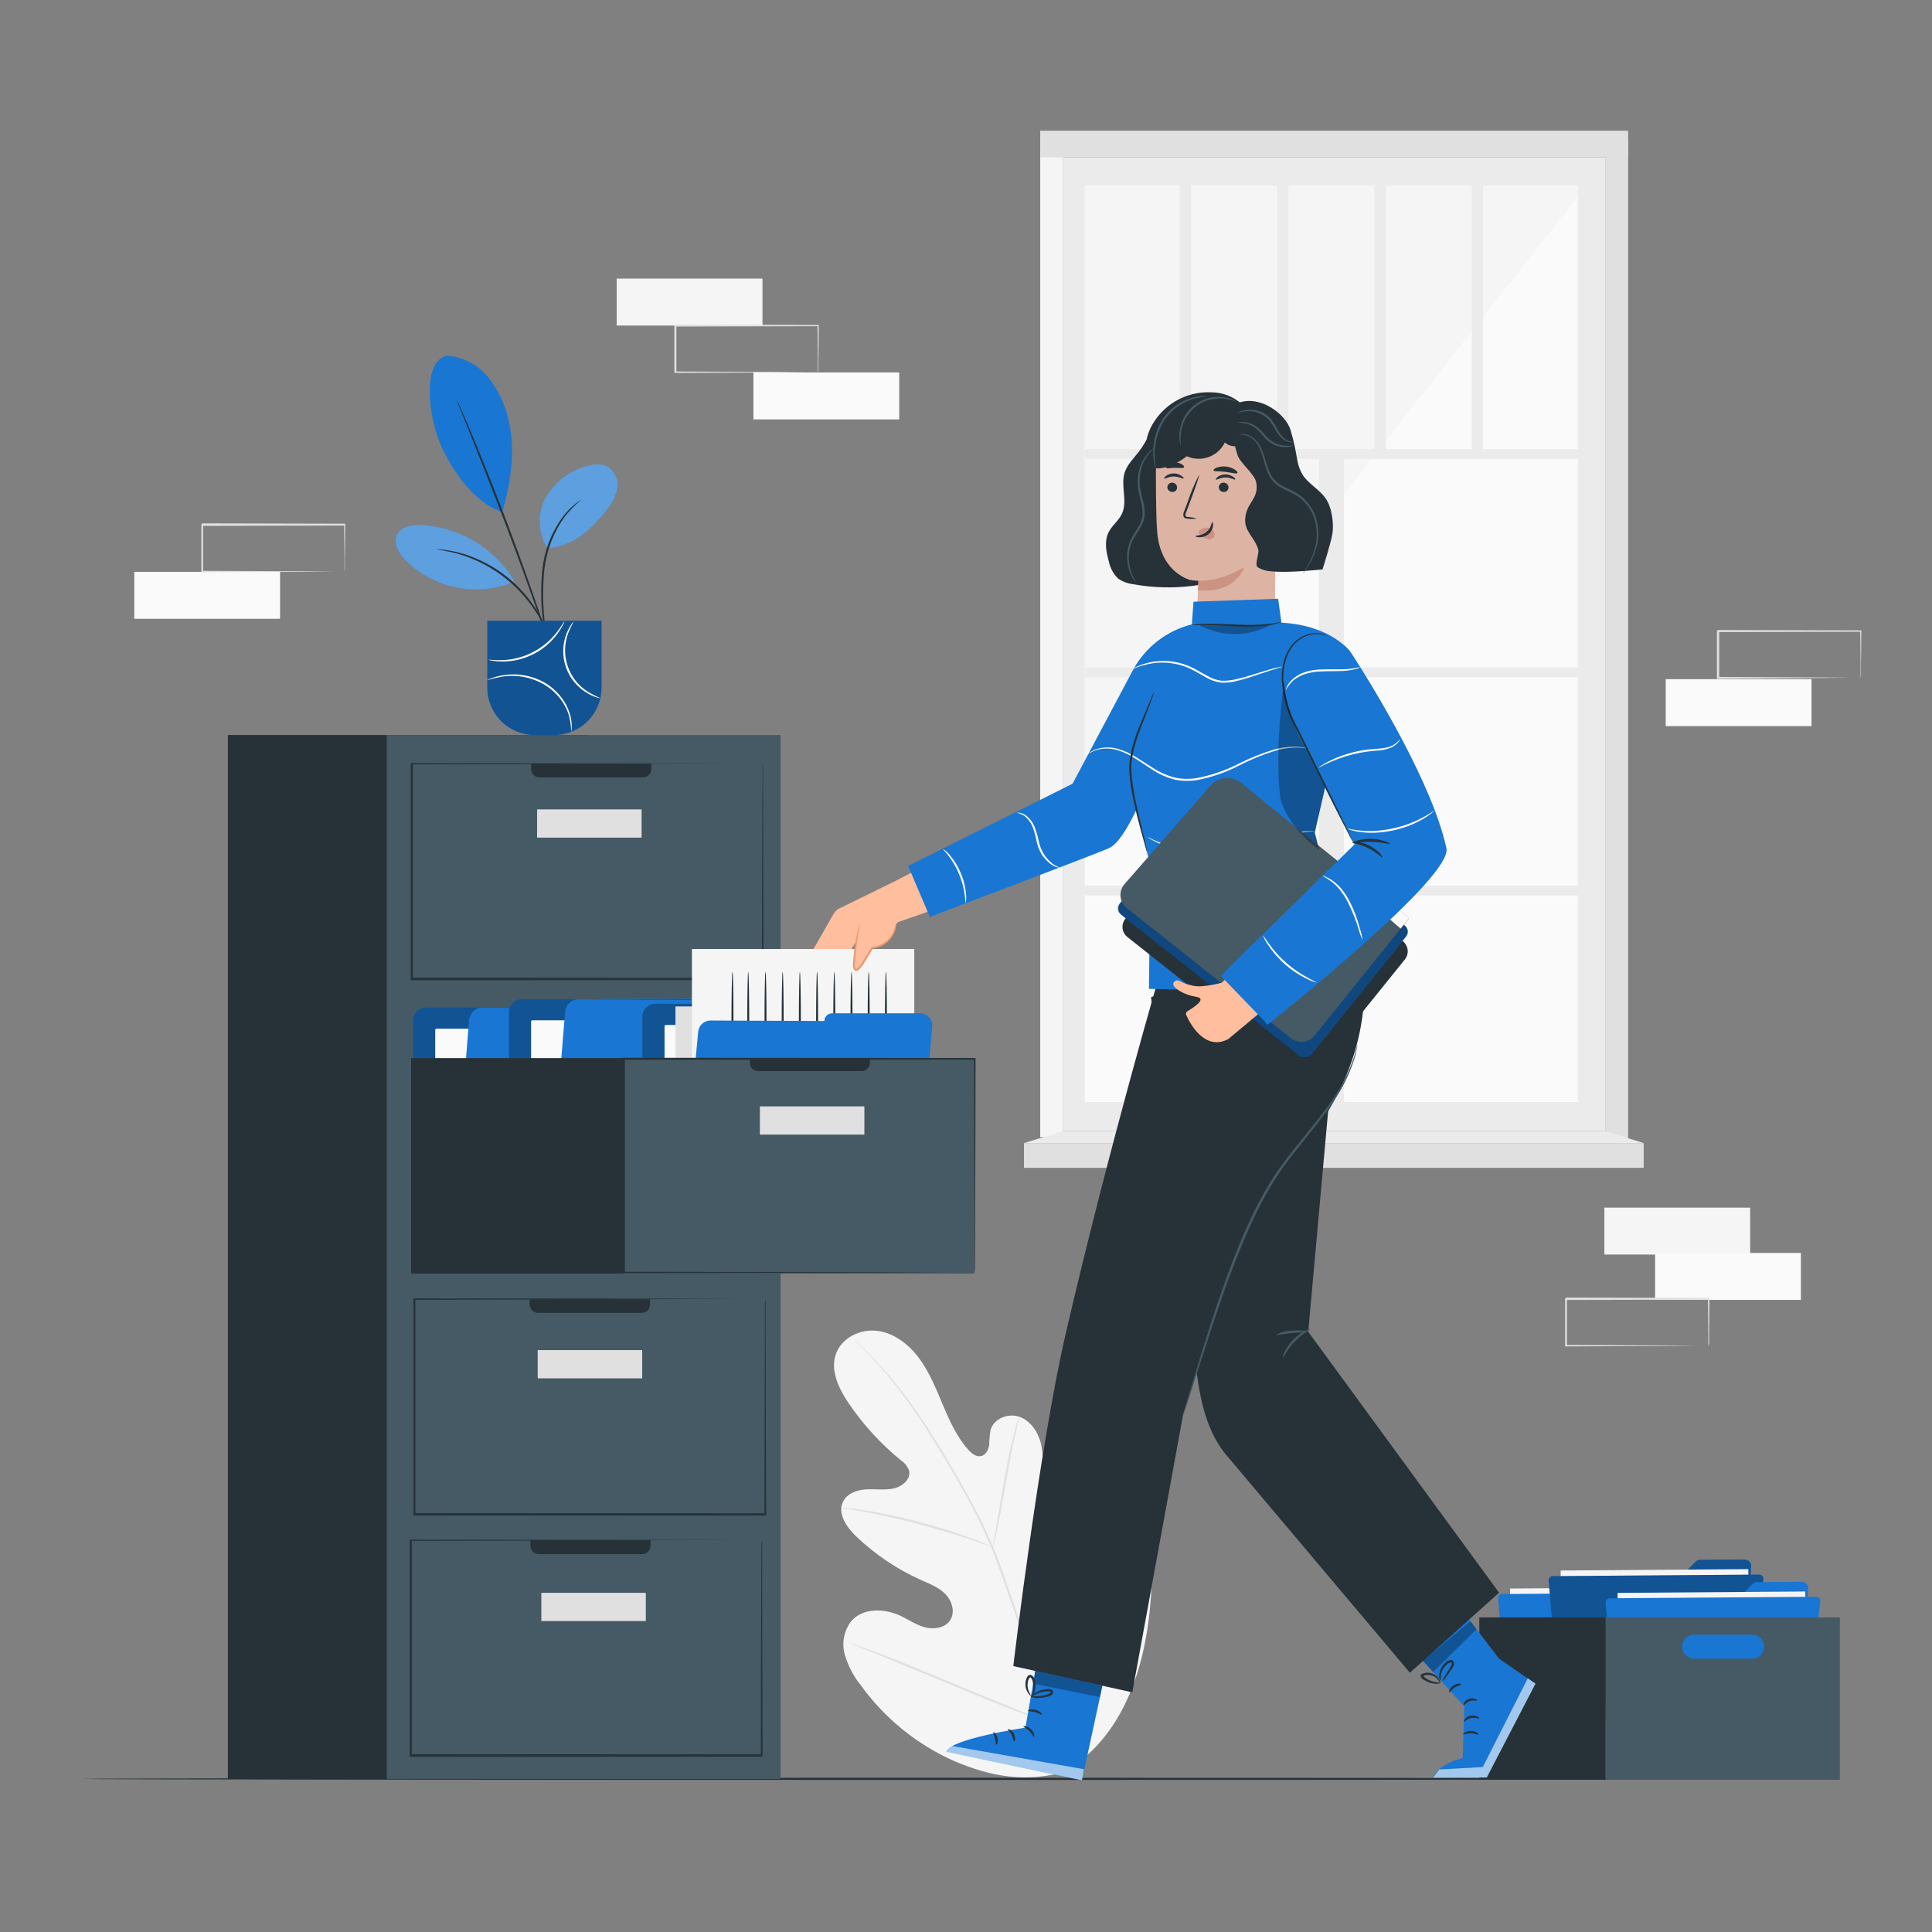 <svg width="146" height="146" viewBox="0 0 146 146" fill="none" xmlns="http://www.w3.org/2000/svg">
<rect x="0" y="0" width="146" height="146" fill="#808080" stroke="none"/>
<path d="M121.305 11.884H80.342V85.474H121.305V11.884Z" fill="#EBEBEB"/>
<path d="M119.248 14.017H81.98V83.279H119.248V14.017Z" fill="#FAFAFA"/>
<path d="M119.248 14.833L81.98 62.239V14.017H119.248V14.833Z" fill="#F5F5F5"/>
<path d="M120.058 33.942H81.98V34.679H120.058V33.942Z" fill="#EBEBEB"/>
<path d="M120.058 50.434H81.98V51.172H120.058V50.434Z" fill="#EBEBEB"/>
<path d="M120.058 66.93H81.98V67.667H120.058V66.93Z" fill="#EBEBEB"/>
<path d="M99.673 34.312V85.243H101.555V34.312H99.673Z" fill="#EBEBEB"/>
<path d="M90.011 14.017H89.157V34.309H90.011V14.017Z" fill="#EBEBEB"/>
<path d="M97.365 14.017H96.511V34.309H97.365V14.017Z" fill="#EBEBEB"/>
<path d="M104.723 14.017H103.869V34.309H104.723V14.017Z" fill="#EBEBEB"/>
<path d="M112.079 14.017H111.226V34.309H112.079V14.017Z" fill="#EBEBEB"/>
<path d="M80.343 10.634H78.609V85.925H80.343V10.634Z" fill="#F5F5F5"/>
<path d="M123.039 86.135L121.305 85.471V10.634H123.039V86.135Z" fill="#E0E0E0"/>
<path d="M123.037 9.877H78.609V11.884H123.037V9.877Z" fill="#E0E0E0"/>
<path d="M124.214 86.383H77.383V88.253H124.214V86.383Z" fill="#E0E0E0"/>
<path d="M121.306 85.471L124.211 86.382H77.383L80.343 85.471H121.306Z" fill="#EBEBEB"/>
<path d="M80.479 133.875C85.365 130.941 86.843 124.968 87.035 119.519C87.067 118.61 87.233 117.66 86.857 116.835C86.481 116.011 85.511 115.396 84.672 115.722C83.976 115.99 83.629 116.754 83.215 117.377C82.652 118.207 81.866 118.86 80.948 119.262C80.348 119.522 79.619 119.656 79.072 119.3C78.32 118.817 78.302 117.727 78.369 116.827C78.498 115.146 78.625 113.465 78.751 111.783C78.868 110.884 78.839 109.973 78.664 109.084C78.442 108.21 77.88 107.368 77.038 107.068C76.196 106.768 75.1 107.19 74.855 108.062C74.796 108.433 74.762 108.808 74.753 109.183C74.701 109.556 74.5 109.959 74.136 110.037C73.771 110.116 73.425 109.839 73.174 109.556C72.3 108.58 71.755 107.362 71.245 106.153C70.735 104.944 70.243 103.711 69.468 102.656C68.692 101.602 67.576 100.733 66.289 100.57C65.001 100.407 63.57 101.112 63.156 102.356C62.742 103.601 63.392 104.95 64.129 106.034C65.221 107.646 66.54 109.092 68.046 110.326C68.343 110.517 68.571 110.799 68.695 111.13C68.85 111.745 68.238 112.295 67.632 112.459C66.941 112.636 66.219 112.517 65.508 112.549C64.797 112.581 64.016 112.84 63.704 113.487C63.27 114.385 63.975 115.405 64.689 116.092C66.121 117.465 67.779 118.582 69.59 119.394C70.24 119.685 70.922 119.944 71.426 120.446C71.93 120.947 72.195 121.783 71.828 122.398C71.461 123.013 70.616 123.155 69.928 122.981C69.24 122.806 68.646 122.383 68.002 122.086C66.793 121.532 65.187 121.503 64.319 122.523C64.051 122.875 63.868 123.284 63.785 123.718C63.702 124.152 63.72 124.6 63.838 125.026C64.082 125.877 64.495 126.67 65.053 127.357C66.854 129.856 69.287 131.831 72.102 133.08C74.908 134.275 77.556 134.729 80.488 133.881" fill="#F5F5F5"/>
<path d="M79.594 134.138C79.544 131.97 79.926 133.17 79.302 130.373C78.606 127.35 77.736 124.369 76.697 121.445C76.423 120.668 76.155 119.899 75.893 119.137C75.628 118.383 75.363 117.634 75.062 116.917C74.478 115.54 73.817 114.197 73.084 112.893C72.393 111.643 71.694 110.483 71.044 109.396C70.394 108.309 69.742 107.322 69.118 106.442C68.146 105.045 67.064 103.729 65.881 102.505C65.464 102.071 65.129 101.747 64.899 101.529L64.637 101.284C64.608 101.255 64.577 101.229 64.543 101.205C64.567 101.238 64.595 101.269 64.625 101.296L64.876 101.552C65.097 101.779 65.423 102.112 65.834 102.552C66.995 103.789 68.06 105.111 69.022 106.509C69.637 107.383 70.269 108.388 70.928 109.469C71.586 110.55 72.28 111.713 72.967 112.966C73.692 114.267 74.346 115.606 74.925 116.978C75.217 117.692 75.485 118.435 75.75 119.193L76.554 121.497C77.593 124.415 78.469 127.388 79.177 130.402C79.797 133.191 79.427 131.979 79.489 134.138" fill="#E0E0E0"/>
<path d="M75.021 116.905C75.075 116.784 75.114 116.657 75.138 116.526C75.202 116.282 75.284 115.923 75.377 115.477C75.569 114.586 75.788 113.35 76.027 111.981C76.266 110.611 76.502 109.384 76.703 108.499C76.805 108.059 76.889 107.7 76.95 107.453C76.99 107.326 77.016 107.197 77.029 107.065C76.968 107.183 76.921 107.307 76.889 107.435C76.808 107.677 76.706 108.018 76.598 108.472C76.365 109.347 76.108 110.585 75.872 111.952C75.636 113.318 75.432 114.519 75.272 115.448C75.196 115.868 75.132 116.223 75.083 116.506C75.048 116.636 75.027 116.77 75.021 116.905Z" fill="#E0E0E0"/>
<path d="M63.571 113.948C63.721 113.992 63.875 114.021 64.031 114.035C64.323 114.082 64.754 114.149 65.281 114.248C66.336 114.434 67.784 114.746 69.361 115.16C70.937 115.574 72.359 116.014 73.373 116.36C73.883 116.529 74.291 116.678 74.574 116.777C74.716 116.839 74.865 116.887 75.016 116.92C74.883 116.839 74.743 116.77 74.597 116.716C74.32 116.596 73.918 116.424 73.411 116.247C72.403 115.871 70.99 115.413 69.401 114.997C68.049 114.636 66.678 114.345 65.296 114.122C64.763 114.041 64.331 113.991 64.031 113.965C63.879 113.945 63.725 113.939 63.571 113.948Z" fill="#E0E0E0"/>
<path d="M79.182 130.149C79.219 130.108 79.249 130.061 79.273 130.012L79.5 129.607C79.695 129.254 79.966 128.733 80.292 128.089C80.942 126.798 81.787 124.988 82.693 122.978C83.6 120.967 84.424 119.149 85.048 117.846L85.791 116.308L85.992 115.888C86.019 115.84 86.039 115.788 86.05 115.734C86.017 115.777 85.988 115.823 85.963 115.871L85.736 116.276C85.537 116.631 85.269 117.15 84.943 117.794C84.29 119.085 83.445 120.897 82.542 122.908C81.639 124.918 80.811 126.734 80.188 128.036L79.442 129.578L79.243 129.997C79.216 130.045 79.196 130.096 79.182 130.149Z" fill="#E0E0E0"/>
<path d="M64.11 124.111C64.156 124.142 64.206 124.167 64.258 124.184L64.695 124.368L66.298 125.02C67.662 125.571 69.535 126.349 71.604 127.214C73.673 128.08 75.555 128.84 76.931 129.362C77.618 129.621 78.175 129.828 78.562 129.962L79.011 130.114C79.062 130.134 79.116 130.148 79.171 130.155C79.125 130.124 79.075 130.099 79.023 130.082L78.586 129.901L76.971 129.251C75.611 128.701 73.737 127.923 71.665 127.057C69.594 126.192 67.717 125.431 66.342 124.91C65.654 124.65 65.097 124.443 64.707 124.312L64.258 124.146C64.21 124.128 64.16 124.116 64.11 124.111Z" fill="#E0E0E0"/>
<path d="M57.62 21.054H46.602V24.601H57.62V21.054Z" fill="#F5F5F5"/>
<path d="M67.954 28.146H56.936V31.693H67.954V28.146Z" fill="#FAFAFA"/>
<path d="M61.801 28.146C61.799 28.124 61.799 28.102 61.801 28.079V27.896C61.801 27.724 61.801 27.491 61.801 27.194C61.801 26.576 61.787 25.696 61.775 24.6L61.825 24.65L51.044 24.676C51.076 24.641 50.965 24.752 51.116 24.6V28.146L51.041 28.074L58.721 28.106L60.986 28.126H61.594H61.813C61.747 28.13 61.681 28.13 61.615 28.126H61.032L58.788 28.146L51.035 28.181H50.962V26.375C50.962 26.084 50.962 25.792 50.962 25.477V24.606C51.113 24.455 51.006 24.562 51.041 24.53L61.822 24.557H61.871V24.606C61.871 25.716 61.851 26.605 61.845 27.229C61.845 27.52 61.845 27.75 61.845 27.919C61.845 28.088 61.804 28.149 61.801 28.146Z" fill="#E0E0E0"/>
<path d="M136.894 51.326H125.877V54.872H136.894V51.326Z" fill="#FAFAFA"/>
<path d="M140.601 51.236C140.599 51.214 140.599 51.191 140.601 51.169C140.601 51.119 140.601 51.058 140.601 50.985C140.601 50.813 140.601 50.58 140.601 50.283C140.601 49.665 140.587 48.788 140.575 47.69L140.624 47.739L129.843 47.766C129.875 47.73 129.765 47.841 129.916 47.69V51.23L129.84 51.157L137.542 51.189L139.803 51.212H140.415H140.633C140.566 51.217 140.499 51.217 140.432 51.212H139.849L137.606 51.233L129.82 51.3H129.747V49.496C129.747 49.205 129.747 48.899 129.747 48.596V47.687C129.899 47.535 129.791 47.643 129.826 47.611L140.607 47.637H140.657V47.687C140.657 48.797 140.636 49.686 140.63 50.309C140.63 50.601 140.63 50.831 140.63 51C140.63 51.169 140.601 51.239 140.601 51.236Z" fill="#E0E0E0"/>
<path d="M132.258 91.26H121.241V94.807H132.258V91.26Z" fill="#F5F5F5"/>
<path d="M136.093 94.684H125.075V98.23H136.093V94.684Z" fill="#FAFAFA"/>
<path d="M129.097 101.709C129.095 101.688 129.095 101.667 129.097 101.645V101.459C129.097 101.287 129.097 101.054 129.097 100.757C129.097 100.139 129.083 99.262 129.071 98.163L129.12 98.213L118.339 98.239C118.371 98.207 118.261 98.315 118.412 98.163V101.709L118.336 101.637L126.038 101.671L128.299 101.692H128.911H129.129C129.062 101.695 128.995 101.695 128.928 101.692H128.345L126.102 101.712L118.348 101.747H118.275V99.941C118.275 99.649 118.275 99.343 118.275 99.04V98.131C118.427 97.98 118.319 98.09 118.354 98.055L129.135 98.082H129.185V98.131C129.185 99.241 129.164 100.13 129.158 100.754C129.158 101.045 129.158 101.278 129.158 101.447C129.158 101.616 129.1 101.724 129.097 101.709Z" fill="#E0E0E0"/>
<path d="M21.165 43.214H10.148V46.76H21.165V43.214Z" fill="#FAFAFA"/>
<path d="M26.034 43.214C26.034 43.214 26.034 43.188 26.034 43.147C26.034 43.106 26.034 43.036 26.034 42.963C26.034 42.791 26.034 42.555 26.034 42.258C26.034 41.643 26.017 40.763 26.005 39.665L26.055 39.714L15.273 39.741L15.349 39.668V41.48C15.349 42.063 15.349 42.646 15.349 43.214L15.276 43.138L22.977 43.173L25.239 43.194H25.851C25.922 43.187 25.994 43.187 26.066 43.194C26 43.198 25.934 43.198 25.868 43.194H25.285L23.042 43.214L15.291 43.249H15.218V43.176C15.218 42.614 15.218 42.037 15.218 41.442V39.63C15.37 39.475 15.259 39.586 15.294 39.551L26.075 39.577H26.087V39.627C26.087 40.737 26.063 41.626 26.058 42.249C26.058 42.541 26.058 42.771 26.058 42.94C26.06 43.032 26.052 43.124 26.034 43.214Z" fill="#E0E0E0"/>
<path d="M139.259 134.432C139.259 134.473 109.462 134.508 72.712 134.508C35.963 134.508 6.16 134.473 6.16 134.432C6.16 134.392 35.951 134.345 72.709 134.345C109.467 134.345 139.259 134.392 139.259 134.432Z" fill="#263238"/>
<path d="M128.515 119.714L128.124 126.929C128.117 127.053 128.063 127.169 127.973 127.254C127.883 127.34 127.765 127.388 127.641 127.389L114.66 127.486C114.53 127.486 114.406 127.435 114.314 127.344C114.222 127.254 114.169 127.131 114.167 127.002L114.126 121.384C114.126 121.255 114.177 121.131 114.269 121.039C114.36 120.947 114.484 120.895 114.613 120.894H122.597C122.726 120.893 122.849 120.842 122.941 120.752L124.319 119.373C124.409 119.283 124.532 119.231 124.66 119.231L128.025 119.207C128.091 119.206 128.157 119.219 128.218 119.244C128.279 119.27 128.334 119.308 128.38 119.355C128.426 119.403 128.461 119.459 128.484 119.521C128.508 119.582 128.518 119.648 128.515 119.714Z" fill="#1976D2"/>
<path opacity="0.3" d="M128.515 119.714L128.124 126.929C128.117 127.053 128.063 127.169 127.973 127.254C127.883 127.34 127.765 127.388 127.641 127.389L114.66 127.486C114.53 127.486 114.406 127.435 114.314 127.344C114.222 127.254 114.169 127.131 114.167 127.002L114.126 121.384C114.126 121.255 114.177 121.131 114.269 121.039C114.36 120.947 114.484 120.895 114.613 120.894H122.597C122.726 120.893 122.849 120.842 122.941 120.752L124.319 119.373C124.409 119.283 124.532 119.231 124.66 119.231L128.025 119.207C128.091 119.206 128.157 119.219 128.218 119.244C128.279 119.27 128.334 119.308 128.38 119.355C128.426 119.403 128.461 119.459 128.484 119.521C128.508 119.582 128.518 119.648 128.515 119.714Z" fill="black"/>
<path d="M114.179 128.521L128.363 128.417L128.301 119.941L114.117 120.045L114.179 128.521Z" fill="#F5F5F5"/>
<path d="M129.435 120.693L128.418 129.54C128.411 129.618 128.376 129.69 128.319 129.744C128.262 129.798 128.187 129.829 128.109 129.831L114.286 129.93C114.206 129.932 114.129 129.902 114.07 129.848C114.011 129.794 113.976 129.719 113.971 129.639L113.211 120.798C113.207 120.755 113.212 120.712 113.225 120.671C113.239 120.63 113.261 120.593 113.29 120.561C113.319 120.529 113.355 120.503 113.394 120.486C113.434 120.469 113.476 120.46 113.52 120.46L129.123 120.344C129.167 120.344 129.211 120.353 129.251 120.371C129.292 120.389 129.328 120.416 129.357 120.449C129.387 120.482 129.409 120.521 129.422 120.563C129.436 120.605 129.44 120.649 129.435 120.693Z" fill="#1976D2"/>
<path d="M132.334 118.353L131.944 125.568C131.936 125.692 131.882 125.808 131.793 125.894C131.703 125.979 131.584 126.027 131.46 126.029L118.479 126.122C118.415 126.123 118.352 126.111 118.292 126.087C118.233 126.063 118.179 126.028 118.133 125.983C118.087 125.939 118.051 125.886 118.026 125.827C118.001 125.768 117.987 125.705 117.986 125.641L117.946 120.023C117.945 119.959 117.958 119.895 117.982 119.836C118.006 119.777 118.042 119.723 118.087 119.677C118.132 119.632 118.186 119.596 118.245 119.571C118.305 119.546 118.368 119.534 118.432 119.534H126.416C126.545 119.534 126.668 119.484 126.76 119.394L128.138 118.015C128.229 117.925 128.351 117.873 128.479 117.873L131.845 117.849C131.91 117.849 131.975 117.862 132.036 117.887C132.097 117.913 132.151 117.95 132.197 117.997C132.243 118.044 132.278 118.1 132.302 118.161C132.326 118.222 132.337 118.288 132.334 118.353Z" fill="#1976D2"/>
<path opacity="0.3" d="M132.334 118.353L131.944 125.568C131.936 125.692 131.882 125.808 131.793 125.894C131.703 125.979 131.584 126.027 131.46 126.029L118.479 126.122C118.415 126.123 118.352 126.111 118.292 126.087C118.233 126.063 118.179 126.028 118.133 125.983C118.087 125.939 118.051 125.886 118.026 125.827C118.001 125.768 117.987 125.705 117.986 125.641L117.946 120.023C117.945 119.959 117.958 119.895 117.982 119.836C118.006 119.777 118.042 119.723 118.087 119.677C118.132 119.632 118.186 119.596 118.245 119.571C118.305 119.546 118.368 119.534 118.432 119.534H126.416C126.545 119.534 126.668 119.484 126.76 119.394L128.138 118.015C128.229 117.925 128.351 117.873 128.479 117.873L131.845 117.849C131.91 117.849 131.975 117.862 132.036 117.887C132.097 117.913 132.151 117.95 132.197 117.997C132.243 118.044 132.278 118.1 132.302 118.161C132.326 118.222 132.337 118.288 132.334 118.353Z" fill="black"/>
<path d="M117.999 127.16L132.184 127.056L132.121 118.58L117.937 118.683L117.999 127.16Z" fill="#F5F5F5"/>
<path d="M133.256 119.333L132.236 128.179C132.231 128.258 132.197 128.332 132.14 128.386C132.082 128.44 132.006 128.471 131.927 128.47L118.104 128.572C118.024 128.573 117.947 128.544 117.888 128.489C117.83 128.435 117.794 128.361 117.789 128.281L117.029 119.446C117.025 119.403 117.03 119.36 117.044 119.319C117.058 119.278 117.081 119.24 117.11 119.209C117.139 119.177 117.175 119.152 117.215 119.134C117.254 119.117 117.297 119.108 117.34 119.108L132.941 118.992C132.985 118.992 133.028 119 133.068 119.018C133.108 119.035 133.144 119.061 133.173 119.093C133.203 119.125 133.226 119.163 133.24 119.204C133.254 119.245 133.259 119.289 133.256 119.333Z" fill="#1976D2"/>
<path opacity="0.3" d="M133.256 119.333L132.236 128.179C132.231 128.258 132.197 128.332 132.14 128.386C132.082 128.44 132.006 128.471 131.927 128.47L118.104 128.572C118.024 128.573 117.947 128.544 117.888 128.489C117.83 128.435 117.794 128.361 117.789 128.281L117.029 119.446C117.025 119.403 117.03 119.36 117.044 119.319C117.058 119.278 117.081 119.24 117.11 119.209C117.139 119.177 117.175 119.152 117.215 119.134C117.254 119.117 117.297 119.108 117.34 119.108L132.941 118.992C132.985 118.992 133.028 119 133.068 119.018C133.108 119.035 133.144 119.061 133.173 119.093C133.203 119.125 133.226 119.163 133.24 119.204C133.254 119.245 133.259 119.289 133.256 119.333Z" fill="black"/>
<path d="M136.639 120.044L136.248 127.255C136.242 127.38 136.188 127.497 136.098 127.583C136.008 127.669 135.889 127.717 135.765 127.719L122.783 127.812C122.654 127.813 122.53 127.762 122.437 127.672C122.345 127.581 122.292 127.458 122.291 127.328L122.244 121.713C122.244 121.584 122.295 121.46 122.387 121.368C122.478 121.276 122.602 121.224 122.731 121.224H130.715C130.779 121.224 130.842 121.212 130.901 121.188C130.961 121.163 131.014 121.127 131.059 121.081L132.437 119.706C132.527 119.615 132.65 119.563 132.778 119.563L136.143 119.537C136.21 119.535 136.276 119.548 136.337 119.573C136.399 119.598 136.454 119.636 136.501 119.683C136.547 119.731 136.583 119.787 136.607 119.849C136.631 119.911 136.642 119.977 136.639 120.044Z" fill="#1976D2"/>
<path d="M122.301 128.849L136.485 128.745L136.423 120.269L122.238 120.373L122.301 128.849Z" fill="#F5F5F5"/>
<path d="M137.558 121.023L136.541 129.869C136.532 129.945 136.496 130.015 136.439 130.066C136.382 130.116 136.309 130.145 136.232 130.146L122.406 130.248C122.327 130.249 122.25 130.219 122.192 130.165C122.134 130.11 122.099 130.036 122.094 129.956L121.334 121.122C121.33 121.079 121.335 121.035 121.348 120.994C121.362 120.953 121.384 120.915 121.413 120.883C121.442 120.851 121.478 120.825 121.517 120.808C121.557 120.79 121.599 120.781 121.643 120.781L137.243 120.667C137.288 120.667 137.333 120.676 137.374 120.694C137.415 120.713 137.452 120.74 137.482 120.773C137.512 120.807 137.534 120.847 137.547 120.89C137.56 120.933 137.564 120.978 137.558 121.023Z" fill="#1976D2"/>
<path d="M121.332 122.226V134.496H139.037V122.226H121.332ZM127.111 124.438C127.111 124.197 127.206 123.967 127.376 123.797C127.546 123.627 127.777 123.532 128.017 123.532H132.353C132.476 123.525 132.599 123.543 132.715 123.585C132.831 123.627 132.937 123.693 133.026 123.778C133.116 123.862 133.187 123.964 133.236 124.078C133.285 124.191 133.31 124.313 133.31 124.436C133.31 124.56 133.285 124.682 133.236 124.795C133.187 124.908 133.116 125.01 133.026 125.095C132.937 125.18 132.831 125.245 132.715 125.288C132.599 125.33 132.476 125.348 132.353 125.341H128.017C127.777 125.341 127.547 125.246 127.377 125.077C127.207 124.907 127.111 124.678 127.111 124.438Z" fill="#455A64"/>
<path d="M111.789 122.226V134.496H121.332V122.226H111.789Z" fill="#263238"/>
<path d="M78.416 125.227L77.492 130.557C77.492 130.557 71.767 131.407 71.501 132.375L81.764 134.537L83.544 126.297L78.416 125.227Z" fill="#1976D2"/>
<path opacity="0.6" d="M81.764 134.534L81.91 133.698L72.003 131.95C72.003 131.95 71.505 132.052 71.49 132.384L81.764 134.534Z" fill="white"/>
<path d="M77.335 130.469C77.335 130.519 77.574 130.595 77.787 130.807C78 131.02 78.079 131.259 78.137 131.247C78.195 131.236 78.172 130.933 77.909 130.679C77.647 130.426 77.335 130.42 77.335 130.469Z" fill="#263238"/>
<path d="M76.168 130.688C76.144 130.731 76.345 130.862 76.459 131.11C76.573 131.358 76.584 131.594 76.637 131.603C76.689 131.611 76.776 131.334 76.616 131.02C76.456 130.705 76.179 130.638 76.168 130.688Z" fill="#263238"/>
<path d="M75.284 131.844C75.328 131.865 75.45 131.632 75.377 131.329C75.304 131.026 75.086 130.868 75.065 130.906C75.045 130.944 75.15 131.122 75.205 131.369C75.261 131.617 75.234 131.83 75.284 131.844Z" fill="#263238"/>
<path d="M77.682 129.278C77.682 129.327 77.938 129.307 78.215 129.385C78.492 129.464 78.699 129.601 78.734 129.563C78.769 129.525 78.594 129.301 78.262 129.214C77.93 129.126 77.662 129.234 77.682 129.278Z" fill="#263238"/>
<path opacity="0.3" d="M78.234 126.285L78.068 127.232L83.123 128.249L83.31 127.401L78.234 126.285Z" fill="black"/>
<path d="M77.889 128.205C78.048 128.287 78.225 128.324 78.402 128.313C78.598 128.319 78.793 128.301 78.985 128.261C79.096 128.236 79.205 128.204 79.311 128.164C79.376 128.146 79.437 128.116 79.492 128.077C79.533 128.049 79.563 128.007 79.578 127.96C79.592 127.912 79.591 127.861 79.574 127.815C79.555 127.775 79.527 127.74 79.493 127.712C79.459 127.684 79.418 127.665 79.376 127.655C79.31 127.641 79.244 127.637 79.177 127.64C79.063 127.644 78.948 127.658 78.836 127.684C78.647 127.724 78.464 127.795 78.297 127.893C78.006 128.065 77.889 128.234 77.907 128.249C77.924 128.264 78.073 128.138 78.356 128.007C78.518 127.929 78.691 127.875 78.868 127.844C78.972 127.826 79.078 127.817 79.183 127.815C79.297 127.815 79.39 127.829 79.407 127.882C79.425 127.934 79.407 127.911 79.384 127.937C79.343 127.965 79.298 127.987 79.25 128.001C79.155 128.04 79.058 128.073 78.959 128.1C78.782 128.145 78.602 128.174 78.42 128.185C78.243 128.179 78.066 128.186 77.889 128.205Z" fill="#263238"/>
<path d="M77.953 128.293C78.079 128.165 78.162 128.001 78.192 127.823C78.242 127.634 78.258 127.436 78.241 127.241C78.23 127.125 78.207 127.011 78.174 126.9C78.162 126.826 78.13 126.758 78.082 126.7C78.035 126.643 77.973 126.599 77.903 126.573C77.858 126.564 77.81 126.568 77.767 126.585C77.723 126.602 77.686 126.632 77.659 126.67C77.619 126.724 77.588 126.784 77.565 126.847C77.523 126.959 77.499 127.075 77.492 127.194C77.479 127.394 77.516 127.595 77.6 127.777C77.743 128.086 77.941 128.188 77.947 128.173C77.953 128.159 77.816 128.019 77.717 127.73C77.659 127.564 77.638 127.387 77.656 127.212C77.665 127.111 77.689 127.013 77.728 126.92C77.766 126.815 77.828 126.737 77.865 126.754C77.903 126.772 77.985 126.865 78.008 126.961C78.04 127.061 78.064 127.163 78.078 127.267C78.102 127.444 78.102 127.623 78.078 127.8C78.005 128.103 77.912 128.278 77.953 128.293Z" fill="#263238"/>
<path d="M113.286 125.347L111.066 122.447L110.952 122.299L107.164 125.111L110.661 128.957L110.533 132.85C108.584 133.354 108.289 134.327 108.289 134.327H112.342L116.026 127.235L113.286 125.347Z" fill="#1976D2"/>
<path opacity="0.6" d="M116.038 127.232L112.355 134.324L108.301 134.327L108.759 133.718L112.054 133.535L115.452 126.83L116.038 127.232Z" fill="white"/>
<path d="M110.569 131.067C110.601 131.108 110.834 130.973 111.152 130.982C111.469 130.991 111.696 131.122 111.734 131.081C111.772 131.04 111.542 130.807 111.152 130.804C110.761 130.802 110.534 131.035 110.569 131.067Z" fill="#263238"/>
<path d="M110.635 130.099C110.676 130.128 110.854 129.889 111.177 129.825C111.5 129.761 111.76 129.91 111.786 129.869C111.812 129.828 111.754 129.782 111.64 129.72C111.487 129.641 111.312 129.616 111.143 129.65C110.974 129.684 110.821 129.775 110.711 129.907C110.632 130.009 110.615 130.088 110.635 130.099Z" fill="#263238"/>
<path d="M110.606 128.861C110.649 128.881 110.789 128.648 111.072 128.549C111.355 128.45 111.608 128.549 111.628 128.499C111.649 128.45 111.588 128.421 111.474 128.38C111.324 128.329 111.161 128.329 111.011 128.382C110.861 128.435 110.734 128.537 110.649 128.671C110.588 128.776 110.588 128.852 110.606 128.861Z" fill="#263238"/>
<path d="M109.522 127.899C109.568 127.917 109.682 127.687 109.935 127.523C110.189 127.36 110.437 127.334 110.44 127.284C110.442 127.235 110.148 127.168 109.836 127.375C109.525 127.582 109.472 127.893 109.522 127.899Z" fill="#263238"/>
<path d="M108.992 127.06C109.13 126.937 109.249 126.794 109.344 126.635L109.688 126.148C109.766 126.048 109.828 125.937 109.874 125.819C109.887 125.779 109.892 125.736 109.888 125.694C109.884 125.652 109.871 125.611 109.851 125.574C109.828 125.531 109.792 125.495 109.748 125.473C109.705 125.45 109.655 125.44 109.606 125.446C109.464 125.473 109.332 125.541 109.228 125.641C109.133 125.727 109.05 125.825 108.98 125.932C108.867 126.108 108.795 126.308 108.77 126.515C108.727 126.704 108.76 126.903 108.86 127.069C108.861 126.891 108.872 126.713 108.892 126.536C108.951 126.241 109.108 125.975 109.338 125.781C109.42 125.706 109.521 125.653 109.63 125.629C109.645 125.627 109.66 125.628 109.674 125.635C109.689 125.641 109.7 125.651 109.708 125.664C109.723 125.702 109.723 125.743 109.708 125.781C109.669 125.884 109.617 125.982 109.554 126.072L109.242 126.579C109.134 126.726 109.05 126.888 108.992 127.06Z" fill="#263238"/>
<path d="M108.84 127.188C108.86 127.188 108.84 126.973 108.624 126.731C108.475 126.569 108.277 126.46 108.06 126.421C107.843 126.382 107.62 126.415 107.423 126.515C107.403 126.532 107.386 126.554 107.375 126.579C107.364 126.604 107.358 126.631 107.359 126.658C107.361 126.705 107.379 126.75 107.409 126.786C107.45 126.837 107.499 126.88 107.555 126.914C107.646 126.978 107.744 127.033 107.846 127.077C108.015 127.155 108.195 127.205 108.379 127.226C108.547 127.264 108.723 127.248 108.88 127.179C108.88 127.15 108.688 127.165 108.4 127.104C108.232 127.067 108.07 127.008 107.919 126.929C107.832 126.883 107.751 126.829 107.674 126.769C107.634 126.744 107.599 126.714 107.569 126.678C107.549 126.643 107.555 126.652 107.569 126.643C107.605 126.621 107.644 126.606 107.686 126.6C107.735 126.588 107.786 126.58 107.837 126.576C107.935 126.568 108.033 126.575 108.129 126.597C108.291 126.633 108.441 126.709 108.566 126.818C108.758 127.013 108.819 127.2 108.84 127.188Z" fill="#263238"/>
<path opacity="0.3" d="M107.522 125.498L108.3 126.352L111.573 123.109L111.118 122.518L107.522 125.498Z" fill="black"/>
<path d="M87.727 73.308C87.727 73.308 83.939 86.164 80.553 100.699C78.513 109.51 76.575 125.906 76.575 125.906L85.567 127.888L89.423 106.809L93.537 94.332C94.95 90.392 96.981 87.513 99.446 85.38C102.127 81.593 103.526 77.26 102.987 72.647L87.727 73.308Z" fill="#263238"/>
<path d="M86.986 75.357L90.346 103.038C90.672 105.71 91.124 108.283 92.939 110.273L106.544 126.407L113.284 120.358L98.863 100.643L101.369 72.851L87.26 75.258" fill="#263238"/>
<path d="M99 100.436C99.026 100.486 98.417 100.789 97.834 101.392C97.252 101.995 96.992 102.619 96.943 102.595C96.893 102.572 97.1 101.893 97.7 101.267C98.301 100.64 98.988 100.389 99 100.436Z" fill="#455A64"/>
<path d="M98.797 100.643C98.797 100.696 98.257 100.678 97.611 100.742C96.964 100.806 96.445 100.923 96.425 100.871C96.783 100.675 97.182 100.568 97.59 100.559C98.26 100.492 98.802 100.594 98.797 100.643Z" fill="#455A64"/>
<path d="M102.58 78.935C102.571 79.041 102.554 79.146 102.531 79.25C102.507 79.361 102.484 79.486 102.455 79.632C102.426 79.777 102.364 79.952 102.309 80.141C101.956 81.215 101.454 82.233 100.817 83.166C100.03 84.364 98.938 85.666 97.775 87.141C97.164 87.907 96.6 88.71 96.085 89.544C95.545 90.448 95.053 91.38 94.614 92.336C93.707 94.306 92.976 96.24 92.355 98.015C91.735 99.79 91.219 101.401 90.782 102.756C90.345 104.111 90.001 105.189 89.75 105.961C89.628 106.325 89.529 106.617 89.459 106.835C89.428 106.935 89.389 107.033 89.343 107.127C89.36 107.021 89.387 106.916 89.421 106.815L89.68 105.941L90.654 102.712C91.073 101.354 91.577 99.734 92.189 97.954C92.801 96.173 93.53 94.23 94.439 92.251C94.883 91.289 95.38 90.352 95.928 89.445C96.446 88.605 97.017 87.798 97.638 87.03C98.804 85.555 99.911 84.267 100.704 83.09C101.345 82.172 101.862 81.173 102.239 80.118C102.297 79.929 102.359 79.763 102.399 79.614C102.44 79.465 102.466 79.346 102.493 79.241C102.513 79.137 102.543 79.034 102.58 78.935Z" fill="#455A64"/>
<path d="M70.086 65.316L67.723 66.545L63.623 68.559C63.346 68.654 63.113 68.847 62.967 69.101L61.464 71.746H64.34L65.106 70.456C65.588 70.628 66.112 70.647 66.605 70.509C67.098 70.371 67.537 70.084 67.859 69.686L72.035 68.229L70.086 65.316Z" fill="#FFBE9D"/>
<path d="M89.582 30.431C88.708 30.507 87.98 31.151 87.472 31.868C86.965 32.584 86.613 33.406 86.082 34.105C85.686 34.627 85.182 35.099 84.987 35.723C84.675 36.719 85.223 37.867 84.789 38.814C84.541 39.35 84.022 39.715 83.766 40.245C83.445 40.906 83.591 41.702 83.786 42.401C83.884 42.905 84.133 43.368 84.5 43.727C84.831 43.954 85.212 44.097 85.611 44.144C88.597 44.693 91.68 44.311 94.442 43.051" fill="#263238"/>
<path d="M96.41 35.417C96.398 34.81 96.264 34.212 96.016 33.658C95.768 33.105 95.412 32.606 94.968 32.193C94.523 31.78 94.001 31.46 93.43 31.253C92.86 31.046 92.254 30.956 91.648 30.988C89.227 31.11 87.365 33.196 87.351 35.621C87.351 37.745 87.377 39.884 87.499 40.644C87.863 42.937 89.338 43.637 89.921 43.826C90.128 43.868 90.339 43.889 90.55 43.887C90.554 43.888 90.558 43.89 90.561 43.893C90.563 43.897 90.565 43.901 90.564 43.905L90.439 46.617C90.46 48.366 91.648 49.779 93.411 49.779C95.174 49.779 96.34 48.255 96.351 46.486L96.41 35.417Z" fill="#DDB4A4"/>
<path d="M88.216 36.809C88.216 36.906 88.253 36.998 88.32 37.067C88.387 37.136 88.478 37.176 88.574 37.179C88.621 37.184 88.668 37.178 88.713 37.163C88.757 37.149 88.799 37.125 88.834 37.094C88.869 37.063 88.898 37.025 88.919 36.983C88.939 36.94 88.951 36.894 88.953 36.847C88.954 36.751 88.918 36.658 88.852 36.588C88.785 36.518 88.694 36.477 88.597 36.474C88.55 36.471 88.503 36.477 88.458 36.492C88.413 36.507 88.372 36.531 88.336 36.562C88.3 36.593 88.272 36.631 88.251 36.673C88.23 36.716 88.218 36.762 88.216 36.809Z" fill="#263238"/>
<path d="M87.98 36.165C88.024 36.215 88.304 36.008 88.703 36.008C89.102 36.008 89.391 36.206 89.434 36.16C89.478 36.113 89.408 36.052 89.28 35.959C89.109 35.839 88.905 35.776 88.697 35.778C88.488 35.775 88.283 35.84 88.114 35.964C87.998 36.057 87.957 36.148 87.98 36.165Z" fill="#263238"/>
<path d="M92.103 36.809C92.102 36.906 92.138 36.998 92.205 37.068C92.271 37.137 92.363 37.177 92.459 37.179C92.506 37.184 92.553 37.178 92.598 37.163C92.642 37.149 92.683 37.125 92.719 37.094C92.754 37.063 92.783 37.025 92.803 36.983C92.824 36.94 92.835 36.894 92.838 36.847C92.839 36.751 92.803 36.658 92.736 36.588C92.67 36.518 92.579 36.477 92.482 36.474C92.435 36.471 92.388 36.477 92.343 36.492C92.299 36.507 92.257 36.531 92.222 36.562C92.187 36.593 92.158 36.631 92.138 36.674C92.117 36.716 92.106 36.762 92.103 36.809Z" fill="#263238"/>
<path d="M91.884 36.241C91.931 36.288 92.211 36.081 92.607 36.081C93.003 36.081 93.294 36.282 93.338 36.233C93.382 36.183 93.315 36.125 93.187 36.032C93.015 35.914 92.812 35.851 92.604 35.851C92.395 35.85 92.191 35.915 92.021 36.037C91.905 36.131 91.861 36.218 91.884 36.241Z" fill="#263238"/>
<path d="M90.441 39.187C90.233 39.12 90.016 39.081 89.797 39.07C89.695 39.07 89.599 39.038 89.582 38.971C89.575 38.87 89.598 38.768 89.649 38.68L89.94 37.908C90.357 36.809 90.66 35.903 90.613 35.888C90.283 36.519 90.005 37.175 89.78 37.849C89.678 38.12 89.585 38.38 89.488 38.627C89.425 38.749 89.406 38.89 89.436 39.024C89.451 39.059 89.474 39.091 89.502 39.117C89.531 39.142 89.565 39.161 89.602 39.172C89.659 39.187 89.718 39.196 89.777 39.199C89.998 39.224 90.221 39.22 90.441 39.187Z" fill="#263238"/>
<path d="M90.57 43.887C90.57 43.887 92.106 44.012 94.023 42.858C94.023 42.858 93.417 44.898 90.526 44.607L90.57 43.887Z" fill="#CD9382"/>
<path d="M90.611 40.143C90.687 40.048 90.786 39.975 90.898 39.928C91.01 39.882 91.132 39.864 91.252 39.878C91.34 39.886 91.425 39.912 91.502 39.953C91.58 39.995 91.648 40.051 91.704 40.12C91.757 40.186 91.788 40.267 91.794 40.352C91.799 40.437 91.779 40.521 91.736 40.594C91.672 40.666 91.588 40.717 91.495 40.74C91.402 40.764 91.304 40.759 91.214 40.726C91.027 40.664 90.855 40.565 90.707 40.434C90.662 40.403 90.624 40.363 90.594 40.318C90.579 40.295 90.572 40.27 90.572 40.243C90.572 40.217 90.579 40.191 90.594 40.169" fill="#CD9382"/>
<path d="M91.611 39.461C91.547 39.461 91.547 39.889 91.177 40.195C90.807 40.501 90.35 40.455 90.347 40.513C90.344 40.571 90.449 40.597 90.638 40.603C90.89 40.606 91.136 40.52 91.332 40.361C91.519 40.208 91.639 39.987 91.667 39.746C91.69 39.566 91.649 39.458 91.611 39.461Z" fill="#263238"/>
<path d="M91.707 35.545C91.745 35.653 92.141 35.6 92.608 35.658C93.074 35.717 93.453 35.839 93.514 35.743C93.54 35.696 93.476 35.594 93.324 35.492C93.121 35.364 92.892 35.283 92.653 35.256C92.414 35.23 92.172 35.258 91.946 35.338C91.774 35.408 91.69 35.492 91.707 35.545Z" fill="#263238"/>
<path d="M88.125 35.352C88.195 35.443 88.469 35.352 88.799 35.352C89.128 35.352 89.404 35.414 89.469 35.318C89.498 35.271 89.469 35.181 89.332 35.096C89.168 34.993 88.978 34.941 88.784 34.947C88.591 34.954 88.404 35.018 88.248 35.131C88.131 35.216 88.093 35.309 88.125 35.352Z" fill="#263238"/>
<path d="M86.823 35.123C87.406 35.781 88.863 35.123 89.691 34.478C90.211 34.712 90.801 34.734 91.337 34.539C91.873 34.344 92.312 33.949 92.561 33.435C93.178 34.018 94.204 33.651 94.484 32.853C94.763 32.054 94.394 31.049 93.767 30.472C93.143 29.939 92.35 29.646 91.529 29.647C90.582 29.602 89.643 29.835 88.827 30.317C88.011 30.799 87.354 31.509 86.937 32.36C86.546 33.191 86.395 34.254 86.823 35.12" fill="#263238"/>
<path d="M93.62 30.431C95.284 29.848 97.181 31.32 97.531 32.514C98.137 34.586 97.889 34.892 98.422 35.851C98.772 36.474 99.739 37.016 100.171 37.654C100.646 38.331 100.823 39.566 100.681 40.382C100.561 41.069 99.946 43.028 99.946 43.028C99.946 43.028 97.391 43.319 96.042 43.173C95.696 43.156 95.359 43.056 95.06 42.882C94.768 42.695 95.176 41.845 95.083 41.521C94.812 40.603 94.031 40.163 94.098 39.208C94.186 37.94 95.141 37.751 94.937 36.48C94.83 35.813 93.693 35 93.507 34.353C93.32 33.706 92.598 31.454 93.609 30.437" fill="#263238"/>
<path d="M97.718 33.671C97.718 33.671 97.66 33.712 97.54 33.741C97.371 33.783 97.196 33.8 97.022 33.791C96.761 33.778 96.504 33.714 96.267 33.604C95.977 33.468 95.721 33.269 95.518 33.022C95.332 32.778 95.119 32.556 94.883 32.36C94.686 32.214 94.465 32.104 94.23 32.034C94.007 31.978 93.78 31.939 93.551 31.917C93.611 31.89 93.676 31.878 93.741 31.882C93.914 31.872 94.088 31.888 94.257 31.929C94.51 31.99 94.75 32.098 94.965 32.246C95.213 32.44 95.437 32.663 95.632 32.911C95.981 33.337 96.483 33.611 97.031 33.671C97.26 33.687 97.489 33.687 97.718 33.671Z" fill="#455A64"/>
<path d="M97.724 33.409C97.724 33.409 97.651 33.444 97.514 33.432C97.318 33.409 97.132 33.331 96.978 33.208C96.754 33.027 96.568 32.805 96.43 32.552C96.275 32.254 96.089 31.973 95.876 31.713C95.668 31.497 95.416 31.327 95.136 31.217C94.857 31.106 94.557 31.057 94.256 31.072C94.004 31.096 93.755 31.147 93.513 31.224C93.513 31.224 93.569 31.171 93.691 31.113C93.868 31.035 94.056 30.986 94.248 30.967C94.569 30.933 94.893 30.973 95.196 31.084C95.499 31.195 95.773 31.375 95.996 31.608C96.216 31.878 96.404 32.171 96.558 32.482C96.681 32.725 96.848 32.943 97.051 33.123C97.24 33.286 97.475 33.386 97.724 33.409Z" fill="#455A64"/>
<path d="M98.455 43.325C98.455 43.325 98.56 43.165 98.747 42.873C98.996 42.462 99.192 42.02 99.329 41.559C99.537 40.88 99.562 40.159 99.402 39.467C99.306 39.048 99.127 38.652 98.877 38.302C98.627 37.952 98.311 37.654 97.945 37.427C97.552 37.194 97.118 37.037 96.733 36.801C96.35 36.578 96.045 36.244 95.859 35.842C95.704 35.487 95.58 35.12 95.486 34.744C95.404 34.423 95.292 34.111 95.151 33.811C95.055 33.594 94.915 33.401 94.738 33.242C94.562 33.084 94.354 32.965 94.128 32.893C93.959 32.851 93.783 32.84 93.609 32.861C93.609 32.861 93.653 32.838 93.744 32.821C93.875 32.794 94.011 32.794 94.143 32.821C94.383 32.885 94.606 33.002 94.797 33.162C94.988 33.322 95.141 33.522 95.247 33.747C95.397 34.05 95.517 34.367 95.606 34.694C95.702 35.062 95.83 35.42 95.987 35.766C96.162 36.141 96.448 36.452 96.806 36.658C97.173 36.885 97.607 37.04 98.018 37.285C98.4 37.524 98.73 37.837 98.988 38.206C99.247 38.575 99.43 38.992 99.525 39.432C99.683 40.147 99.646 40.892 99.417 41.588C99.27 42.055 99.056 42.497 98.782 42.902C98.71 43.013 98.632 43.119 98.549 43.22C98.493 43.293 98.461 43.328 98.455 43.325Z" fill="#455A64"/>
<path d="M85.862 44.03C85.862 44.03 85.83 44.007 85.783 43.948C85.716 43.864 85.654 43.776 85.6 43.683C85.396 43.338 85.263 42.956 85.209 42.558C85.118 41.965 85.199 41.358 85.442 40.81C85.597 40.498 85.772 40.198 85.967 39.91C86.172 39.615 86.302 39.273 86.343 38.916C86.392 38.182 86.051 37.497 86.005 36.827C85.932 36.234 86.009 35.633 86.229 35.078C86.38 34.708 86.609 34.374 86.899 34.099C86.976 34.024 87.059 33.955 87.147 33.893C87.176 33.868 87.208 33.847 87.243 33.831C87.243 33.831 87.129 33.939 86.952 34.14C86.688 34.425 86.48 34.757 86.34 35.119C86.142 35.659 86.078 36.239 86.153 36.809C86.201 37.148 86.271 37.483 86.363 37.812C86.472 38.174 86.52 38.552 86.506 38.931C86.462 39.311 86.325 39.674 86.107 39.988C85.913 40.268 85.738 40.56 85.582 40.862C85.343 41.385 85.254 41.965 85.326 42.535C85.371 42.921 85.485 43.296 85.661 43.642C85.78 43.899 85.874 44.015 85.862 44.03Z" fill="#455A64"/>
<path d="M91.2 29.95C90.83 29.997 90.465 30.073 90.107 30.175C89.252 30.448 88.512 30.998 88.003 31.737C87.53 32.499 87.27 33.374 87.251 34.272C87.255 34.644 87.29 35.015 87.356 35.382C87.305 35.291 87.27 35.193 87.251 35.09C87.183 34.821 87.147 34.544 87.144 34.266C87.131 33.34 87.385 32.429 87.875 31.643C88.401 30.875 89.179 30.315 90.075 30.061C90.343 29.985 90.618 29.94 90.897 29.927C90.998 29.919 91.1 29.927 91.2 29.95Z" fill="#455A64"/>
<path d="M89.236 33.686C89.196 33.608 89.172 33.523 89.163 33.435C89.12 33.197 89.109 32.954 89.131 32.713C89.162 32.311 89.276 31.921 89.464 31.564C89.652 31.209 89.911 30.895 90.225 30.642C90.539 30.39 90.901 30.205 91.289 30.098C91.677 29.991 92.083 29.965 92.482 30.02C92.721 30.05 92.956 30.112 93.178 30.204C93.263 30.231 93.343 30.275 93.412 30.332C93.105 30.235 92.79 30.167 92.47 30.128C91.698 30.047 90.925 30.274 90.32 30.761C89.715 31.247 89.326 31.953 89.239 32.724C89.21 33.044 89.209 33.366 89.236 33.686Z" fill="#455A64"/>
<path d="M102.504 75.103L99.355 62.926L100.444 58.162L102.015 49.219C102.015 49.219 100.573 47.247 96.837 47.057L96.587 45.248L90.191 45.472L90.071 47.183C89.121 47.418 88.232 47.852 87.461 48.454C86.69 49.057 86.054 49.815 85.595 50.679L81.053 59.223L68.628 65.441L70.269 69.29C70.269 69.29 82.74 64.564 83.795 64.1C84.497 63.794 85.252 62.501 85.919 61.114C86.417 63.497 86.933 65.385 86.933 65.385L86.825 74.727L102.504 75.103Z" fill="#1976D2"/>
<path d="M96.933 50.385C96.933 50.385 96.77 50.431 96.482 50.519C96.193 50.606 95.777 50.737 95.264 50.912C94.751 51.087 94.145 51.3 93.443 51.466C93.073 51.561 92.691 51.603 92.309 51.591C91.897 51.542 91.5 51.407 91.144 51.195C90.776 51 90.439 50.781 90.095 50.612C89.767 50.444 89.421 50.314 89.063 50.225C88.455 50.073 87.824 50.033 87.201 50.108C86.627 50.193 86.067 50.353 85.534 50.583C85.565 50.556 85.6 50.534 85.636 50.516C85.737 50.457 85.841 50.404 85.948 50.359C86.343 50.184 86.76 50.064 87.187 50C88.204 49.851 89.242 50.018 90.162 50.478C90.514 50.656 90.855 50.874 91.216 51.061C91.553 51.262 91.927 51.392 92.315 51.443C92.682 51.454 93.048 51.416 93.405 51.329C94.098 51.175 94.71 50.968 95.226 50.81C95.742 50.653 96.164 50.519 96.461 50.461C96.61 50.426 96.727 50.405 96.805 50.394C96.847 50.382 96.891 50.379 96.933 50.385Z" fill="#FAFAFA"/>
<path d="M98.86 56.565C98.86 56.583 98.615 56.522 98.167 56.498C97.535 56.482 96.906 56.568 96.302 56.752C95.408 57.036 94.538 57.392 93.703 57.818C92.674 58.359 91.57 58.743 90.427 58.958C90.124 59 89.817 59.017 89.51 59.007C89.21 58.995 88.912 58.951 88.621 58.876C88.078 58.721 87.563 58.484 87.091 58.174C86.191 57.591 85.43 57.008 84.667 56.766C84.081 56.533 83.433 56.503 82.828 56.682C82.612 56.763 82.405 56.87 82.213 56.999C82.255 56.954 82.3 56.913 82.35 56.877C82.49 56.773 82.644 56.688 82.808 56.627C83.425 56.421 84.094 56.434 84.702 56.664C85.489 56.906 86.272 57.498 87.167 58.054C87.627 58.354 88.13 58.582 88.659 58.73C88.939 58.802 89.226 58.844 89.516 58.856C89.814 58.865 90.112 58.849 90.407 58.806C91.534 58.593 92.624 58.218 93.644 57.693C94.487 57.27 95.364 56.92 96.267 56.647C96.883 56.469 97.526 56.399 98.167 56.44C98.339 56.453 98.511 56.48 98.68 56.519C98.741 56.529 98.801 56.545 98.86 56.565Z" fill="#FAFAFA"/>
<path d="M87.198 52.305C87.198 52.305 87.198 52.349 87.169 52.43C87.14 52.512 87.111 52.629 87.058 52.78C86.956 53.071 86.793 53.514 86.583 54.042C86.374 54.569 86.117 55.207 85.887 55.907C85.766 56.278 85.668 56.656 85.596 57.04C85.509 57.447 85.476 57.863 85.496 58.278C85.554 59.089 85.673 59.893 85.852 60.685C86.004 61.42 86.164 62.075 86.298 62.629C86.432 63.182 86.54 63.628 86.607 63.94C86.642 64.094 86.665 64.231 86.68 64.299C86.692 64.34 86.697 64.383 86.694 64.427C86.634 64.273 86.585 64.115 86.548 63.955L86.19 62.664C86.044 62.113 85.872 61.457 85.712 60.723C85.523 59.925 85.399 59.114 85.342 58.296C85.32 57.868 85.356 57.439 85.447 57.02C85.519 56.631 85.617 56.248 85.738 55.872C85.977 55.155 86.248 54.531 86.47 54.01C86.691 53.488 86.869 53.063 86.988 52.768C87.047 52.609 87.117 52.454 87.198 52.305Z" fill="#263238"/>
<path d="M80.083 65.554C80.007 65.565 79.93 65.556 79.859 65.528C79.663 65.467 79.481 65.368 79.323 65.237C79.086 65.044 78.881 64.816 78.714 64.561C78.525 64.238 78.392 63.885 78.323 63.518C78.252 63.165 78.155 62.818 78.032 62.48C77.922 62.211 77.756 61.969 77.545 61.769C77.345 61.591 77.101 61.47 76.837 61.42C76.837 61.42 76.916 61.396 77.062 61.42C77.266 61.46 77.457 61.554 77.615 61.691C77.851 61.891 78.037 62.142 78.16 62.425C78.299 62.767 78.406 63.121 78.481 63.483C78.547 63.834 78.67 64.173 78.845 64.485C78.997 64.734 79.186 64.959 79.404 65.152C79.548 65.286 79.713 65.396 79.891 65.479C80.007 65.528 80.086 65.54 80.083 65.554Z" fill="#FAFAFA"/>
<path d="M72.964 68.27C72.938 68.27 72.964 68.014 72.9 67.606C72.827 67.076 72.685 66.558 72.478 66.064C72.276 65.57 72.01 65.105 71.685 64.68C71.435 64.354 71.242 64.185 71.26 64.165C71.457 64.279 71.63 64.43 71.77 64.611C72.125 65.027 72.412 65.499 72.618 66.006C72.833 66.511 72.963 67.047 73.005 67.594C73.034 67.82 73.02 68.049 72.964 68.27Z" fill="#FAFAFA"/>
<path d="M99.396 62.816C99.396 62.816 99.212 62.816 98.883 62.856C98.417 62.902 97.955 62.988 97.505 63.116C96.922 63.27 96.269 63.512 95.529 63.78C94.728 64.091 93.898 64.322 93.052 64.471C91.506 64.707 89.926 64.571 88.442 64.074C87.996 63.922 87.561 63.736 87.143 63.518C86.994 63.439 86.884 63.372 86.808 63.328C86.732 63.285 86.694 63.247 86.694 63.247C86.854 63.311 87.011 63.383 87.163 63.462C87.589 63.658 88.025 63.828 88.472 63.969C89.947 64.432 91.509 64.552 93.038 64.319C93.874 64.171 94.696 63.946 95.491 63.646C96.231 63.387 96.904 63.151 97.487 63.008C97.945 62.888 98.413 62.816 98.886 62.795C99.014 62.787 99.142 62.787 99.27 62.795C99.313 62.796 99.355 62.803 99.396 62.816Z" fill="#FAFAFA"/>
<g opacity="0.3">
<path d="M90.523 47.189C91.365 47.66 92.312 47.91 93.277 47.914C94.242 47.919 95.192 47.678 96.039 47.215C94.189 47.306 92.338 47.313 90.485 47.236" fill="black"/>
</g>
<path d="M96.793 47.02C96.713 47.06 96.628 47.09 96.54 47.107C96.306 47.175 96.067 47.226 95.826 47.259C95.03 47.362 94.226 47.389 93.425 47.34C92.487 47.299 91.644 47.244 91.033 47.241C90.421 47.238 90.042 47.259 90.042 47.241C90.127 47.213 90.215 47.198 90.304 47.194C90.476 47.171 90.724 47.154 91.033 47.142C91.647 47.119 92.49 47.157 93.431 47.197C94.225 47.245 95.022 47.232 95.814 47.16C96.42 47.087 96.787 46.993 96.793 47.02Z" fill="#263238"/>
<path d="M92.872 60.45C93.044 60.791 103.123 68.83 106.014 71.129C106.114 71.209 106.198 71.308 106.26 71.421C106.322 71.534 106.361 71.657 106.375 71.785C106.389 71.913 106.378 72.042 106.342 72.166C106.306 72.289 106.246 72.404 106.165 72.504L99.44 80.853C99.279 81.053 99.046 81.182 98.79 81.211C98.535 81.24 98.278 81.166 98.076 81.007L85.194 70.808C85.091 70.727 85.005 70.625 84.942 70.509C84.88 70.393 84.841 70.265 84.829 70.134C84.817 70.002 84.832 69.87 84.873 69.745C84.913 69.619 84.979 69.503 85.066 69.404L92.872 60.45Z" fill="#263238"/>
<path d="M92.718 59.025C92.895 59.377 103.688 67.979 106.136 69.925C106.264 70.029 106.346 70.179 106.364 70.343C106.382 70.506 106.335 70.671 106.232 70.799L99.067 79.698C98.963 79.827 98.813 79.909 98.65 79.927C98.486 79.945 98.322 79.897 98.193 79.795L84.748 69.136C84.682 69.084 84.627 69.018 84.587 68.944C84.547 68.87 84.522 68.789 84.514 68.705C84.506 68.621 84.515 68.537 84.541 68.456C84.567 68.376 84.609 68.302 84.664 68.238L92.718 59.025Z" fill="#1976D2"/>
<path opacity="0.4" d="M92.717 59.025C92.895 59.38 103.895 68.142 106.202 69.981C106.258 70.025 106.304 70.079 106.338 70.141C106.372 70.203 106.393 70.271 106.401 70.341C106.409 70.411 106.402 70.482 106.382 70.55C106.362 70.618 106.329 70.681 106.284 70.735L98.999 79.768C98.91 79.879 98.781 79.95 98.639 79.966C98.498 79.982 98.356 79.941 98.245 79.853L84.666 69.072C84.609 69.027 84.561 68.971 84.526 68.907C84.492 68.843 84.47 68.772 84.463 68.7C84.456 68.627 84.464 68.554 84.487 68.485C84.509 68.415 84.545 68.351 84.593 68.296L92.717 59.025Z" fill="black"/>
<path d="M93.831 59.182C97.249 62.029 106.489 69.38 106.489 69.38L99.326 78.276C99.119 78.532 98.82 78.696 98.493 78.733C98.166 78.77 97.837 78.677 97.578 78.475L85.148 68.62C85.014 68.514 84.904 68.382 84.823 68.233C84.742 68.083 84.693 67.918 84.677 67.749C84.662 67.58 84.681 67.409 84.733 67.247C84.785 67.085 84.87 66.936 84.982 66.807L91.471 59.38C91.761 59.047 92.17 58.84 92.611 58.803C93.051 58.766 93.489 58.902 93.831 59.182Z" fill="#455A64"/>
<path d="M102.389 66.102L102.57 67.361L105.845 70.173L106.489 69.371L102.389 66.102Z" fill="#FAFAFA"/>
<path d="M92.813 78.527L95.902 75.951L94.401 72.379L92.321 74.267C91.833 74.397 91.335 74.484 90.832 74.526C90.573 74.552 90.311 74.532 90.059 74.468C89.744 74.402 89.439 74.293 89.153 74.145C88.906 73.979 88.588 74.203 88.681 74.454C88.775 74.704 89.445 75.176 90.389 75.328C91.237 75.459 90.278 76.085 89.733 76.418C89.685 76.447 89.65 76.493 89.633 76.546C89.617 76.6 89.622 76.658 89.646 76.709C89.928 77.35 91.041 79.451 92.813 78.527Z" fill="#FFBE9D"/>
<path d="M97.715 53.235C97.485 50.03 100.46 46.778 102.196 49.473C104.102 52.428 108.277 59.38 109.306 64.101C109.787 66.3 96.599 76.79 95.786 77.437C95.763 77.458 95.55 77.166 95.532 77.146L92.272 73.766C92.257 73.745 93.038 72.947 93.058 72.927L102.345 63.83C102.351 63.821 102.355 63.81 102.355 63.799C102.355 63.788 102.351 63.777 102.345 63.768C102.033 63.2 97.933 55.72 97.715 53.311V53.235Z" fill="#1976D2"/>
<path d="M105.052 63.768C105.032 63.826 104.417 63.631 103.633 63.614C102.85 63.596 102.226 63.745 102.209 63.684C102.191 63.622 102.818 63.375 103.642 63.392C104.467 63.41 105.052 63.719 105.052 63.768Z" fill="#263238"/>
<path d="M104.469 64.794C104.419 64.835 104.044 64.418 103.44 64.112C102.837 63.806 102.275 63.73 102.289 63.666C102.304 63.602 102.893 63.588 103.536 63.926C104.18 64.264 104.513 64.768 104.469 64.794Z" fill="#263238"/>
<path d="M102.345 63.83C102.305 63.776 102.271 63.719 102.243 63.658L101.978 63.157L101.034 61.3C100.241 59.712 99.16 57.544 97.969 55.149C97.344 54.035 96.971 52.798 96.873 51.525C96.791 50.359 97.129 49.255 97.747 48.611C98.024 48.314 98.371 48.092 98.755 47.964C99.044 47.866 99.35 47.829 99.653 47.856C99.844 47.872 100.031 47.919 100.207 47.996C100.268 48.022 100.309 48.051 100.338 48.066C100.367 48.08 100.381 48.092 100.378 48.095C100.147 47.994 99.901 47.933 99.65 47.914C99.353 47.896 99.055 47.941 98.776 48.045C98.409 48.176 98.079 48.395 97.817 48.684C97.234 49.322 96.908 50.385 96.996 51.53C97.107 52.782 97.485 53.994 98.103 55.088C99.283 57.489 100.349 59.666 101.13 61.26C101.506 62.041 101.812 62.676 102.031 63.136L102.27 63.652C102.299 63.709 102.324 63.769 102.345 63.83Z" fill="#263238"/>
<g opacity="0.3">
<path d="M97.034 51.434C96.696 54.275 96.451 57.148 96.713 59.995C96.853 61.495 98.441 63.375 99.691 64.217L99.356 62.926C99.54 62.09 100.152 59.447 100.152 59.447C100.152 59.447 99.012 57.192 98.558 56.367C97.684 54.859 97.163 53.172 97.034 51.434Z" fill="black"/>
</g>
<path d="M108.376 61.274C108.376 61.274 108.312 61.347 108.175 61.46C108.108 61.516 108.021 61.58 107.916 61.65C107.811 61.72 107.694 61.801 107.557 61.88C107.238 62.068 106.905 62.231 106.561 62.367C106.139 62.532 105.704 62.663 105.261 62.76C104.818 62.853 104.368 62.91 103.915 62.929C103.544 62.943 103.173 62.926 102.805 62.877C102.664 62.86 102.523 62.834 102.385 62.801C102.28 62.782 102.177 62.756 102.076 62.722C101.986 62.704 101.899 62.67 101.82 62.623C101.82 62.597 102.199 62.71 102.819 62.769C103.182 62.802 103.546 62.81 103.909 62.792C104.353 62.761 104.794 62.701 105.229 62.611C105.665 62.516 106.093 62.39 106.511 62.236C106.851 62.107 107.183 61.957 107.505 61.787C108.053 61.498 108.359 61.254 108.376 61.274Z" fill="#FAFAFA"/>
<path d="M102.963 71.038C102.843 70.773 102.746 70.498 102.671 70.217C102.467 69.551 102.211 68.902 101.905 68.276C101.734 67.935 101.532 67.61 101.302 67.306C101.114 67.06 100.895 66.838 100.652 66.647C100.232 66.324 99.918 66.199 99.932 66.172C100.011 66.183 100.087 66.208 100.157 66.245C100.353 66.331 100.541 66.436 100.716 66.56C100.977 66.747 101.211 66.968 101.412 67.218C101.654 67.525 101.864 67.856 102.039 68.206C102.351 68.84 102.597 69.504 102.773 70.188C102.865 70.464 102.928 70.749 102.963 71.038Z" fill="#FAFAFA"/>
<path d="M99.515 74.258C99.249 74.197 98.992 74.099 98.752 73.967C98.159 73.683 97.608 73.319 97.114 72.886C96.62 72.452 96.186 71.954 95.823 71.406C95.662 71.186 95.534 70.943 95.445 70.686C95.465 70.686 95.619 70.942 95.914 71.344C96.672 72.395 97.659 73.259 98.801 73.871C99.224 74.115 99.515 74.235 99.515 74.258Z" fill="#FAFAFA"/>
<path d="M102.785 50.426C102.716 50.473 102.639 50.506 102.558 50.525C102.344 50.591 102.124 50.638 101.902 50.665C101.34 50.749 100.553 50.7 99.708 50.746C99.311 50.763 98.918 50.837 98.543 50.965C98.239 51.072 97.957 51.234 97.712 51.443C97.493 51.645 97.308 51.882 97.167 52.145C97.173 52.062 97.198 51.981 97.24 51.909C97.337 51.703 97.473 51.519 97.639 51.364C97.886 51.132 98.176 50.952 98.493 50.834C98.879 50.695 99.284 50.615 99.693 50.595C100.568 50.548 101.334 50.612 101.888 50.557C102.441 50.501 102.776 50.397 102.785 50.426Z" fill="#FAFAFA"/>
<path d="M105.796 55.849C105.774 55.937 105.73 56.019 105.667 56.085C105.512 56.273 105.311 56.421 105.085 56.513C104.746 56.638 104.39 56.71 104.03 56.726C103.6 56.757 103.172 56.812 102.748 56.892C101.978 57.043 101.227 57.28 100.51 57.597C99.959 57.842 99.636 58.031 99.636 58.011C99.698 57.948 99.77 57.895 99.849 57.853C100.052 57.724 100.262 57.607 100.478 57.501C101.191 57.148 101.949 56.894 102.73 56.743C103.645 56.545 104.508 56.636 105.061 56.411C105.355 56.298 105.61 56.102 105.796 55.849Z" fill="#FAFAFA"/>
<path d="M33.783 26.879C34.379 26.925 34.959 27.09 35.49 27.366C36.02 27.642 36.489 28.023 36.868 28.484C37.618 29.413 38.145 30.5 38.41 31.663C38.993 33.887 38.599 36.506 37.947 38.709C35.548 37.835 34.089 35.253 33.43 33.901C32.39 31.76 31.807 27.264 33.797 26.879" fill="#1976D2"/>
<path d="M41.367 41.431C41.012 40.867 40.812 40.221 40.786 39.556C40.761 38.891 40.911 38.231 41.221 37.642C41.544 37.06 41.979 36.547 42.501 36.135C43.023 35.722 43.622 35.417 44.264 35.239C44.846 35.064 45.534 34.994 46.041 35.34C46.268 35.517 46.443 35.751 46.55 36.017C46.657 36.284 46.692 36.574 46.65 36.859C46.555 37.427 46.312 37.961 45.945 38.406C44.762 39.979 43.322 41.285 41.367 41.431Z" fill="#1976D2"/>
<g opacity="0.3">
<path d="M41.367 41.431C41.012 40.868 40.812 40.221 40.786 39.556C40.76 38.891 40.91 38.231 41.221 37.643C41.543 37.06 41.978 36.548 42.501 36.135C43.023 35.722 43.622 35.417 44.263 35.239C44.846 35.064 45.534 34.994 46.041 35.341C46.267 35.517 46.443 35.751 46.55 36.017C46.657 36.284 46.691 36.575 46.65 36.859C46.555 37.428 46.312 37.961 45.944 38.406C44.761 39.98 43.322 41.285 41.367 41.431Z" fill="white"/>
</g>
<path d="M38.808 43.788C38.062 42.6 37.042 41.606 35.835 40.89C34.628 40.174 33.268 39.756 31.867 39.671C31.154 39.636 30.303 39.773 30 40.416C29.697 41.06 30.134 41.809 30.629 42.325C31.681 43.38 33.023 44.099 34.483 44.393C35.944 44.687 37.459 44.542 38.837 43.977" fill="#1976D2"/>
<g opacity="0.3">
<path d="M38.809 43.788C38.062 42.6 37.043 41.606 35.836 40.89C34.629 40.174 33.269 39.756 31.868 39.671C31.154 39.636 30.303 39.773 30 40.416C29.697 41.06 30.134 41.809 30.63 42.325C31.682 43.38 33.023 44.099 34.484 44.393C35.944 44.687 37.459 44.542 38.838 43.977" fill="white"/>
</g>
<path d="M41.388 49.065C41.34 48.911 41.307 48.753 41.288 48.593C41.236 48.287 41.163 47.844 41.09 47.296C40.871 45.864 40.839 44.41 40.994 42.969C41.162 41.517 41.715 40.137 42.597 38.971C42.868 38.624 43.18 38.311 43.526 38.039C43.62 37.964 43.717 37.894 43.818 37.829C43.851 37.803 43.889 37.783 43.928 37.768C43.468 38.144 43.05 38.569 42.681 39.035C41.842 40.202 41.312 41.562 41.143 42.99C40.993 44.418 41.011 45.86 41.198 47.285C41.259 47.812 41.309 48.252 41.347 48.584C41.372 48.743 41.386 48.904 41.388 49.065Z" fill="#263238"/>
<path d="M34.537 30.265C34.573 30.324 34.604 30.385 34.631 30.448C34.692 30.585 34.773 30.763 34.872 30.987C35.079 31.454 35.371 32.136 35.726 32.98C36.434 34.668 37.381 37.013 38.369 39.627C39.357 42.241 40.199 44.627 40.785 46.364C41.076 47.238 41.309 47.934 41.464 48.421C41.533 48.654 41.592 48.843 41.636 48.986C41.661 49.05 41.678 49.117 41.688 49.184C41.654 49.124 41.627 49.061 41.606 48.995C41.557 48.855 41.49 48.672 41.405 48.441C41.23 47.943 40.983 47.25 40.683 46.402C40.071 44.677 39.226 42.296 38.229 39.685C37.233 37.074 36.309 34.732 35.627 33.024L34.817 31.014C34.73 30.786 34.657 30.603 34.602 30.463C34.573 30.399 34.551 30.333 34.537 30.265Z" fill="#263238"/>
<path d="M33.005 41.512C33.158 41.509 33.312 41.518 33.465 41.538C33.644 41.552 33.822 41.578 33.998 41.614C34.235 41.653 34.469 41.704 34.7 41.769L35.102 41.879C35.242 41.92 35.394 41.978 35.531 42.028C35.843 42.143 36.15 42.273 36.449 42.419C37.829 43.09 39.036 44.071 39.977 45.283C40.184 45.574 40.388 45.834 40.56 46.105C40.642 46.239 40.726 46.364 40.793 46.492L40.986 46.865C41.114 47.098 41.195 47.325 41.277 47.518C41.348 47.684 41.409 47.854 41.458 48.028C41.51 48.173 41.551 48.322 41.58 48.474C41.545 48.474 41.376 47.847 40.886 46.915C40.822 46.798 40.758 46.676 40.688 46.55C40.618 46.425 40.534 46.306 40.449 46.175C40.269 45.897 40.075 45.628 39.867 45.37C38.926 44.186 37.739 43.222 36.388 42.544C36.073 42.398 35.779 42.252 35.484 42.148C35.342 42.095 35.193 42.034 35.068 41.99L34.671 41.871C33.663 41.582 32.999 41.547 33.005 41.512Z" fill="#263238"/>
<path d="M36.824 46.912H45.458V51.964C45.458 52.914 45.08 53.825 44.409 54.496C43.737 55.168 42.826 55.545 41.877 55.545H40.405C39.455 55.545 38.544 55.168 37.873 54.496C37.201 53.825 36.824 52.914 36.824 51.964V46.912Z" fill="#1976D2"/>
<path opacity="0.3" d="M36.824 46.912H45.458V51.964C45.458 52.914 45.08 53.825 44.409 54.496C43.737 55.168 42.826 55.545 41.877 55.545H40.405C39.455 55.545 38.544 55.168 37.873 54.496C37.201 53.825 36.824 52.914 36.824 51.964V46.912Z" fill="black"/>
<path d="M42.658 46.929C42.639 47.019 42.606 47.106 42.559 47.185C42.449 47.41 42.321 47.624 42.175 47.826C41.694 48.502 41.057 49.052 40.319 49.429C39.58 49.806 38.761 49.999 37.932 49.991C37.683 49.991 37.434 49.97 37.189 49.927C37.097 49.919 37.008 49.895 36.924 49.857C36.924 49.831 37.309 49.907 37.929 49.886C38.737 49.862 39.529 49.66 40.248 49.292C40.968 48.925 41.597 48.402 42.09 47.762C42.469 47.279 42.632 46.929 42.658 46.929Z" fill="#FAFAFA"/>
<path d="M45.376 52.757C45.277 52.754 45.178 52.735 45.085 52.699C44.837 52.619 44.598 52.512 44.374 52.378C43.62 51.936 43.048 51.239 42.762 50.412C42.476 49.586 42.495 48.684 42.815 47.87C42.91 47.628 43.031 47.396 43.176 47.18C43.227 47.099 43.289 47.025 43.36 46.961C43.191 47.266 43.043 47.583 42.917 47.908C42.636 48.701 42.633 49.565 42.908 50.359C43.184 51.154 43.721 51.831 44.432 52.279C44.736 52.46 45.051 52.62 45.376 52.757Z" fill="#FAFAFA"/>
<path d="M43.165 55.309C43.157 54.878 43.096 54.45 42.984 54.033C42.844 53.589 42.626 53.174 42.34 52.806C41.99 52.358 41.556 51.981 41.064 51.696C40.154 51.187 39.104 50.982 38.069 51.113C37.641 51.184 37.217 51.282 36.801 51.405C36.902 51.344 37.01 51.295 37.122 51.259C37.423 51.148 37.736 51.069 38.054 51.023C39.115 50.853 40.203 51.047 41.14 51.574C41.65 51.871 42.096 52.267 42.451 52.739C42.741 53.123 42.956 53.558 43.086 54.021C43.173 54.333 43.213 54.654 43.206 54.977C43.206 55.089 43.192 55.201 43.165 55.309Z" fill="#FAFAFA"/>
<path d="M44.396 55.545H17.218V134.432H44.396V55.545Z" fill="#263238"/>
<path d="M58.985 55.546H29.229V134.432H58.985V55.546Z" fill="#455A64"/>
<path d="M57.656 77.936H31.137V94.221H57.656V77.936Z" fill="#455A64"/>
<path d="M40.075 116.393H49.157V116.804C49.159 116.888 49.145 116.971 49.114 117.049C49.083 117.127 49.036 117.198 48.977 117.258C48.918 117.318 48.848 117.365 48.77 117.397C48.693 117.429 48.609 117.446 48.525 117.445H40.704C40.538 117.445 40.379 117.379 40.261 117.261C40.144 117.144 40.078 116.984 40.078 116.818V116.407L40.075 116.393Z" fill="#263238"/>
<path d="M57.598 116.393C57.598 116.393 57.598 116.489 57.598 116.684C57.598 116.879 57.598 117.162 57.598 117.529C57.598 118.281 57.598 119.377 57.598 120.784C57.598 123.619 57.618 127.696 57.63 132.687V132.745H57.572L31.056 132.763H30.965V132.687C30.965 126.923 30.965 121.425 30.965 116.422V116.352H31.035L50.168 116.369H55.628H57.085H57.455H57.578H57.447H57.068H55.611L50.133 116.393L31.047 116.442L31.117 116.372C31.117 121.375 31.117 126.862 31.117 132.637L31.041 132.562L57.557 132.576L57.496 132.637C57.496 127.661 57.522 123.604 57.528 120.772C57.528 119.359 57.528 118.258 57.543 117.503C57.543 117.13 57.543 116.844 57.543 116.646C57.592 116.495 57.598 116.393 57.598 116.393Z" fill="#263238"/>
<path d="M48.805 120.37H40.908V122.503H48.805V120.37Z" fill="#E0E0E0"/>
<path d="M57.656 96.063H31.137V112.348H57.656V96.063Z" fill="#455A64"/>
<path d="M40.039 98.175H49.122V98.586C49.122 98.752 49.056 98.912 48.938 99.029C48.821 99.147 48.662 99.213 48.495 99.213H40.657C40.491 99.213 40.332 99.147 40.214 99.029C40.097 98.912 40.031 98.752 40.031 98.586V98.175H40.039Z" fill="#263238"/>
<path d="M57.849 98.175C57.849 98.175 57.849 98.271 57.849 98.467C57.849 98.662 57.849 98.945 57.849 99.312C57.849 100.063 57.849 101.159 57.863 102.566C57.863 105.402 57.884 109.478 57.895 114.469V114.528H57.849L31.333 114.531H31.242V114.455C31.242 108.691 31.242 103.193 31.242 98.19V98.12H31.312L50.445 98.137L55.905 98.152H57.362H57.732H57.849H57.718H57.339H55.882L50.404 98.175L31.318 98.228L31.388 98.155C31.388 103.158 31.388 108.645 31.388 114.42L31.312 114.344L57.828 114.359L57.767 114.42C57.782 109.443 57.793 105.387 57.799 102.555C57.799 101.142 57.799 100.04 57.799 99.285C57.799 98.912 57.799 98.627 57.799 98.429C57.849 98.28 57.849 98.175 57.849 98.175Z" fill="#263238"/>
<path d="M48.531 102.027H40.634V104.16H48.531V102.027Z" fill="#E0E0E0"/>
<path d="M40.136 57.71H49.218V58.121C49.218 58.288 49.152 58.447 49.035 58.564C48.917 58.682 48.758 58.748 48.592 58.748H40.762C40.596 58.748 40.437 58.682 40.319 58.564C40.202 58.447 40.136 58.288 40.136 58.121V57.71Z" fill="#263238"/>
<path d="M57.657 57.711C57.657 57.711 57.657 57.804 57.657 58.002C57.657 58.2 57.657 58.48 57.657 58.85C57.657 59.599 57.657 60.697 57.671 62.105C57.671 64.937 57.688 69.014 57.703 74.005V74.063H57.642L31.126 74.078H31.041V74.002C31.041 68.239 31.041 62.743 31.041 57.74V57.67H31.111L50.241 57.688H55.704H57.161H57.531H57.654H57.522H57.147H55.69L50.215 57.711L31.129 57.763L31.199 57.693C31.199 62.696 31.199 68.183 31.199 73.956L31.123 73.88L57.639 73.897L57.581 73.956C57.581 68.979 57.604 64.923 57.613 62.09C57.613 60.68 57.613 59.579 57.627 58.824C57.627 58.451 57.627 58.165 57.627 57.967C57.627 57.769 57.657 57.711 57.657 57.711Z" fill="#263238"/>
<path d="M48.484 61.166H40.587V63.299H48.484V61.166Z" fill="#E0E0E0"/>
<path d="M31.222 83.216V77.097C31.222 76.843 31.323 76.6 31.502 76.421C31.681 76.242 31.924 76.141 32.178 76.141H48.478C48.728 76.141 48.967 76.24 49.144 76.416C49.32 76.593 49.419 76.832 49.419 77.082V83.201L31.222 83.216Z" fill="#1976D2"/>
<path opacity="0.3" d="M31.222 83.216V77.097C31.222 76.843 31.323 76.6 31.502 76.421C31.681 76.242 31.924 76.141 32.178 76.141H48.478C48.728 76.141 48.967 76.24 49.144 76.416C49.32 76.593 49.419 76.832 49.419 77.082V83.201L31.222 83.216Z" fill="black"/>
<path d="M32.889 83.216V77.837C32.889 77.811 32.899 77.787 32.916 77.768C32.933 77.75 32.957 77.739 32.982 77.737H49.419V83.216H32.889Z" fill="#FAFAFA"/>
<path d="M53.123 76.706L52.654 83.216H34.964L35.437 77.175C35.483 76.593 35.885 76.15 36.366 76.153L44.971 76.199C44.956 76.027 45.008 75.856 45.117 75.722C45.225 75.587 45.382 75.501 45.553 75.479H52.197C52.742 75.485 53.17 76.048 53.123 76.706Z" fill="#1976D2"/>
<path d="M38.466 82.583V76.464C38.466 76.338 38.491 76.214 38.539 76.098C38.588 75.982 38.658 75.876 38.747 75.787C38.836 75.698 38.942 75.628 39.058 75.58C39.175 75.532 39.299 75.508 39.425 75.508H55.725C55.975 75.508 56.214 75.608 56.391 75.784C56.567 75.961 56.666 76.2 56.666 76.45V82.586L38.466 82.583Z" fill="#1976D2"/>
<path opacity="0.3" d="M38.466 82.583V76.464C38.466 76.338 38.491 76.214 38.539 76.098C38.588 75.982 38.658 75.876 38.747 75.787C38.836 75.698 38.942 75.628 39.058 75.58C39.175 75.532 39.299 75.508 39.425 75.508H55.725C55.975 75.508 56.214 75.608 56.391 75.784C56.567 75.961 56.666 76.2 56.666 76.45V82.586L38.466 82.583Z" fill="black"/>
<path d="M40.136 82.583V77.201C40.135 77.189 40.138 77.176 40.142 77.165C40.147 77.153 40.153 77.142 40.162 77.133C40.171 77.124 40.181 77.117 40.193 77.112C40.204 77.108 40.217 77.105 40.229 77.105H56.666V82.583H40.136Z" fill="#FAFAFA"/>
<path d="M60.369 76.068L59.889 82.583H42.207L42.697 76.54C42.696 76.285 42.791 76.038 42.963 75.849C43.135 75.66 43.372 75.543 43.626 75.52L52.231 75.564C52.216 75.392 52.269 75.221 52.377 75.087C52.486 74.952 52.642 74.865 52.814 74.844H59.449C59.988 74.844 60.416 75.412 60.369 76.068Z" fill="#1976D2"/>
<path d="M48.548 82.936V76.816C48.548 76.691 48.572 76.566 48.62 76.45C48.668 76.334 48.739 76.228 48.827 76.139C48.916 76.05 49.022 75.979 49.138 75.931C49.254 75.883 49.379 75.858 49.504 75.858H65.804C65.928 75.858 66.051 75.882 66.165 75.93C66.279 75.977 66.383 76.047 66.471 76.135C66.558 76.222 66.627 76.326 66.675 76.441C66.722 76.555 66.746 76.678 66.745 76.802V82.936H48.548Z" fill="#1976D2"/>
<path opacity="0.3" d="M48.548 82.936V76.816C48.548 76.691 48.572 76.566 48.62 76.45C48.668 76.334 48.739 76.228 48.827 76.139C48.916 76.05 49.022 75.979 49.138 75.931C49.254 75.883 49.379 75.858 49.504 75.858H65.804C65.928 75.858 66.051 75.882 66.165 75.93C66.279 75.977 66.383 76.047 66.471 76.135C66.558 76.222 66.627 76.326 66.675 76.441C66.722 76.555 66.746 76.678 66.745 76.802V82.936H48.548Z" fill="black"/>
<path d="M50.218 82.936V77.557C50.217 77.532 50.226 77.507 50.243 77.489C50.26 77.47 50.283 77.459 50.308 77.458H66.745V82.936H50.218Z" fill="#FAFAFA"/>
<path d="M67.718 76.056H51.045V85.829H67.718V76.056Z" fill="#E0E0E0"/>
<path d="M69.091 71.718H52.289V82.137H69.091V71.718Z" fill="#F5F5F5"/>
<path d="M55.352 81.479C55.309 81.479 55.277 79.678 55.277 77.458C55.277 75.237 55.309 73.437 55.352 73.437C55.396 73.437 55.428 75.237 55.428 77.458C55.428 79.678 55.393 81.479 55.352 81.479Z" fill="#263238"/>
<path d="M56.544 81.479C56.503 81.479 56.468 79.678 56.468 77.458C56.468 75.237 56.503 73.437 56.544 73.437C56.584 73.437 56.62 75.237 56.62 77.458C56.62 79.678 56.587 81.479 56.544 81.479Z" fill="#263238"/>
<path d="M57.849 81.479C57.805 81.479 57.773 79.678 57.773 77.458C57.773 75.237 57.805 73.437 57.849 73.437C57.893 73.437 57.925 75.237 57.925 77.458C57.925 79.678 57.887 81.479 57.849 81.479Z" fill="#263238"/>
<path d="M59.146 81.479C59.106 81.479 59.071 79.678 59.071 77.458C59.071 75.237 59.106 73.437 59.146 73.437C59.187 73.437 59.222 75.237 59.222 77.458C59.222 79.678 59.187 81.479 59.146 81.479Z" fill="#263238"/>
<path d="M60.445 81.479C60.404 81.479 60.37 79.678 60.37 77.458C60.37 75.237 60.404 73.437 60.445 73.437C60.486 73.437 60.521 75.237 60.521 77.458C60.521 79.678 60.489 81.479 60.445 81.479Z" fill="#263238"/>
<path d="M61.748 81.479C61.704 81.479 61.672 79.678 61.672 77.458C61.672 75.237 61.704 73.437 61.748 73.437C61.792 73.437 61.824 75.237 61.824 77.458C61.824 79.678 61.789 81.479 61.748 81.479Z" fill="#263238"/>
<path d="M63.047 81.479C63.006 81.479 62.971 79.678 62.971 77.458C62.971 75.237 63.006 73.437 63.047 73.437C63.088 73.437 63.123 75.237 63.123 77.458C63.123 79.678 63.093 81.479 63.047 81.479Z" fill="#263238"/>
<path d="M64.347 81.479C64.306 81.479 64.271 79.678 64.271 77.458C64.271 75.237 64.306 73.437 64.347 73.437C64.388 73.437 64.423 75.237 64.423 77.458C64.423 79.678 64.391 81.479 64.347 81.479Z" fill="#263238"/>
<path d="M65.649 81.479C65.605 81.479 65.57 79.678 65.57 77.458C65.57 75.237 65.605 73.437 65.649 73.437C65.692 73.437 65.724 75.237 65.724 77.458C65.724 79.678 65.689 81.479 65.649 81.479Z" fill="#263238"/>
<path d="M66.95 81.479C66.906 81.479 66.874 79.678 66.874 77.458C66.874 75.237 66.906 73.437 66.95 73.437C66.993 73.437 67.025 75.237 67.025 77.458C67.025 79.678 66.99 81.479 66.95 81.479Z" fill="#263238"/>
<path d="M70.448 77.577L69.982 82.936H52.289L52.764 77.962C52.786 77.731 52.893 77.517 53.065 77.362C53.236 77.206 53.459 77.12 53.691 77.12L62.298 77.158C62.298 77.003 62.36 76.855 62.469 76.746C62.578 76.636 62.727 76.575 62.881 76.575H69.516C69.645 76.574 69.773 76.599 69.891 76.65C70.009 76.701 70.116 76.776 70.204 76.87C70.291 76.965 70.358 77.076 70.4 77.198C70.443 77.32 70.459 77.449 70.448 77.577Z" fill="#1976D2"/>
<path d="M57.589 79.958H31.07V96.243H57.589V79.958Z" fill="#263238"/>
<path d="M73.636 79.958H47.117V96.243H73.636V79.958Z" fill="#455A64"/>
<path d="M73.636 96.173C73.636 96.173 73.636 96.072 73.636 95.882C73.636 95.693 73.636 95.401 73.636 95.031C73.636 94.285 73.636 93.193 73.636 91.791C73.636 88.988 73.616 84.955 73.604 80.013L73.663 80.074L47.147 80.089L47.222 80.013C47.222 85.742 47.222 91.205 47.222 96.176L47.152 96.106L66.227 96.141L71.702 96.159H73.159H73.534H73.665H73.543H73.173H71.716L66.256 96.179L47.135 96.211H47.065V96.173C47.065 91.202 47.065 85.739 47.065 80.01V79.935H47.144L73.66 79.952H73.721V80.01C73.721 84.964 73.695 89.011 73.689 91.823C73.689 93.219 73.689 94.309 73.674 95.052C73.674 95.419 73.674 95.698 73.674 95.891C73.642 96.072 73.636 96.173 73.636 96.173Z" fill="#263238"/>
<path d="M56.66 79.958H65.743V80.316C65.743 80.482 65.677 80.641 65.559 80.759C65.442 80.876 65.282 80.942 65.116 80.942H57.287C57.12 80.942 56.961 80.876 56.844 80.759C56.726 80.641 56.66 80.482 56.66 80.316V79.958Z" fill="#263238"/>
<path d="M65.321 83.609H57.424V85.742H65.321V83.609Z" fill="#E0E0E0"/>
<path d="M64.991 69.809C64.744 70.827 64.597 71.866 64.551 72.912C64.551 73.046 64.551 73.204 64.667 73.277C64.784 73.349 64.959 73.148 65.055 73.029C65.241 72.816 65.929 71.624 65.929 71.624C66.412 71.58 66.862 71.36 67.193 71.006C67.525 70.652 67.714 70.189 67.727 69.704" fill="#FFBE9D"/>
<path d="M67.718 69.704C67.728 69.776 67.728 69.848 67.718 69.92C67.7 70.121 67.649 70.317 67.569 70.503C67.443 70.789 67.251 71.041 67.01 71.24C66.696 71.489 66.32 71.646 65.923 71.694L65.975 71.659C65.757 72.038 65.515 72.452 65.241 72.872C65.197 72.933 65.159 72.994 65.107 73.058C65.055 73.122 65.017 73.169 64.961 73.227C64.905 73.295 64.828 73.343 64.743 73.364C64.692 73.369 64.641 73.358 64.598 73.331C64.554 73.305 64.52 73.265 64.501 73.218C64.453 73.076 64.441 72.924 64.466 72.775C64.466 72.641 64.483 72.51 64.495 72.382C64.533 71.927 64.594 71.473 64.679 71.024C64.749 70.642 64.821 70.337 64.88 70.127C64.901 70.016 64.936 69.908 64.985 69.806C64.982 69.918 64.965 70.03 64.935 70.138C64.897 70.354 64.839 70.66 64.784 71.045C64.728 71.429 64.67 71.884 64.635 72.391L64.609 72.784C64.59 72.907 64.599 73.032 64.635 73.151C64.655 73.198 64.696 73.224 64.719 73.218C64.771 73.198 64.817 73.165 64.853 73.122L64.99 72.959C65.034 72.904 65.075 72.847 65.113 72.787C65.384 72.373 65.629 71.96 65.853 71.587L65.87 71.555H65.905C66.279 71.514 66.635 71.373 66.934 71.147C67.169 70.966 67.358 70.734 67.488 70.468C67.595 70.223 67.672 69.967 67.718 69.704Z" fill="#EB996E"/>
</svg>
